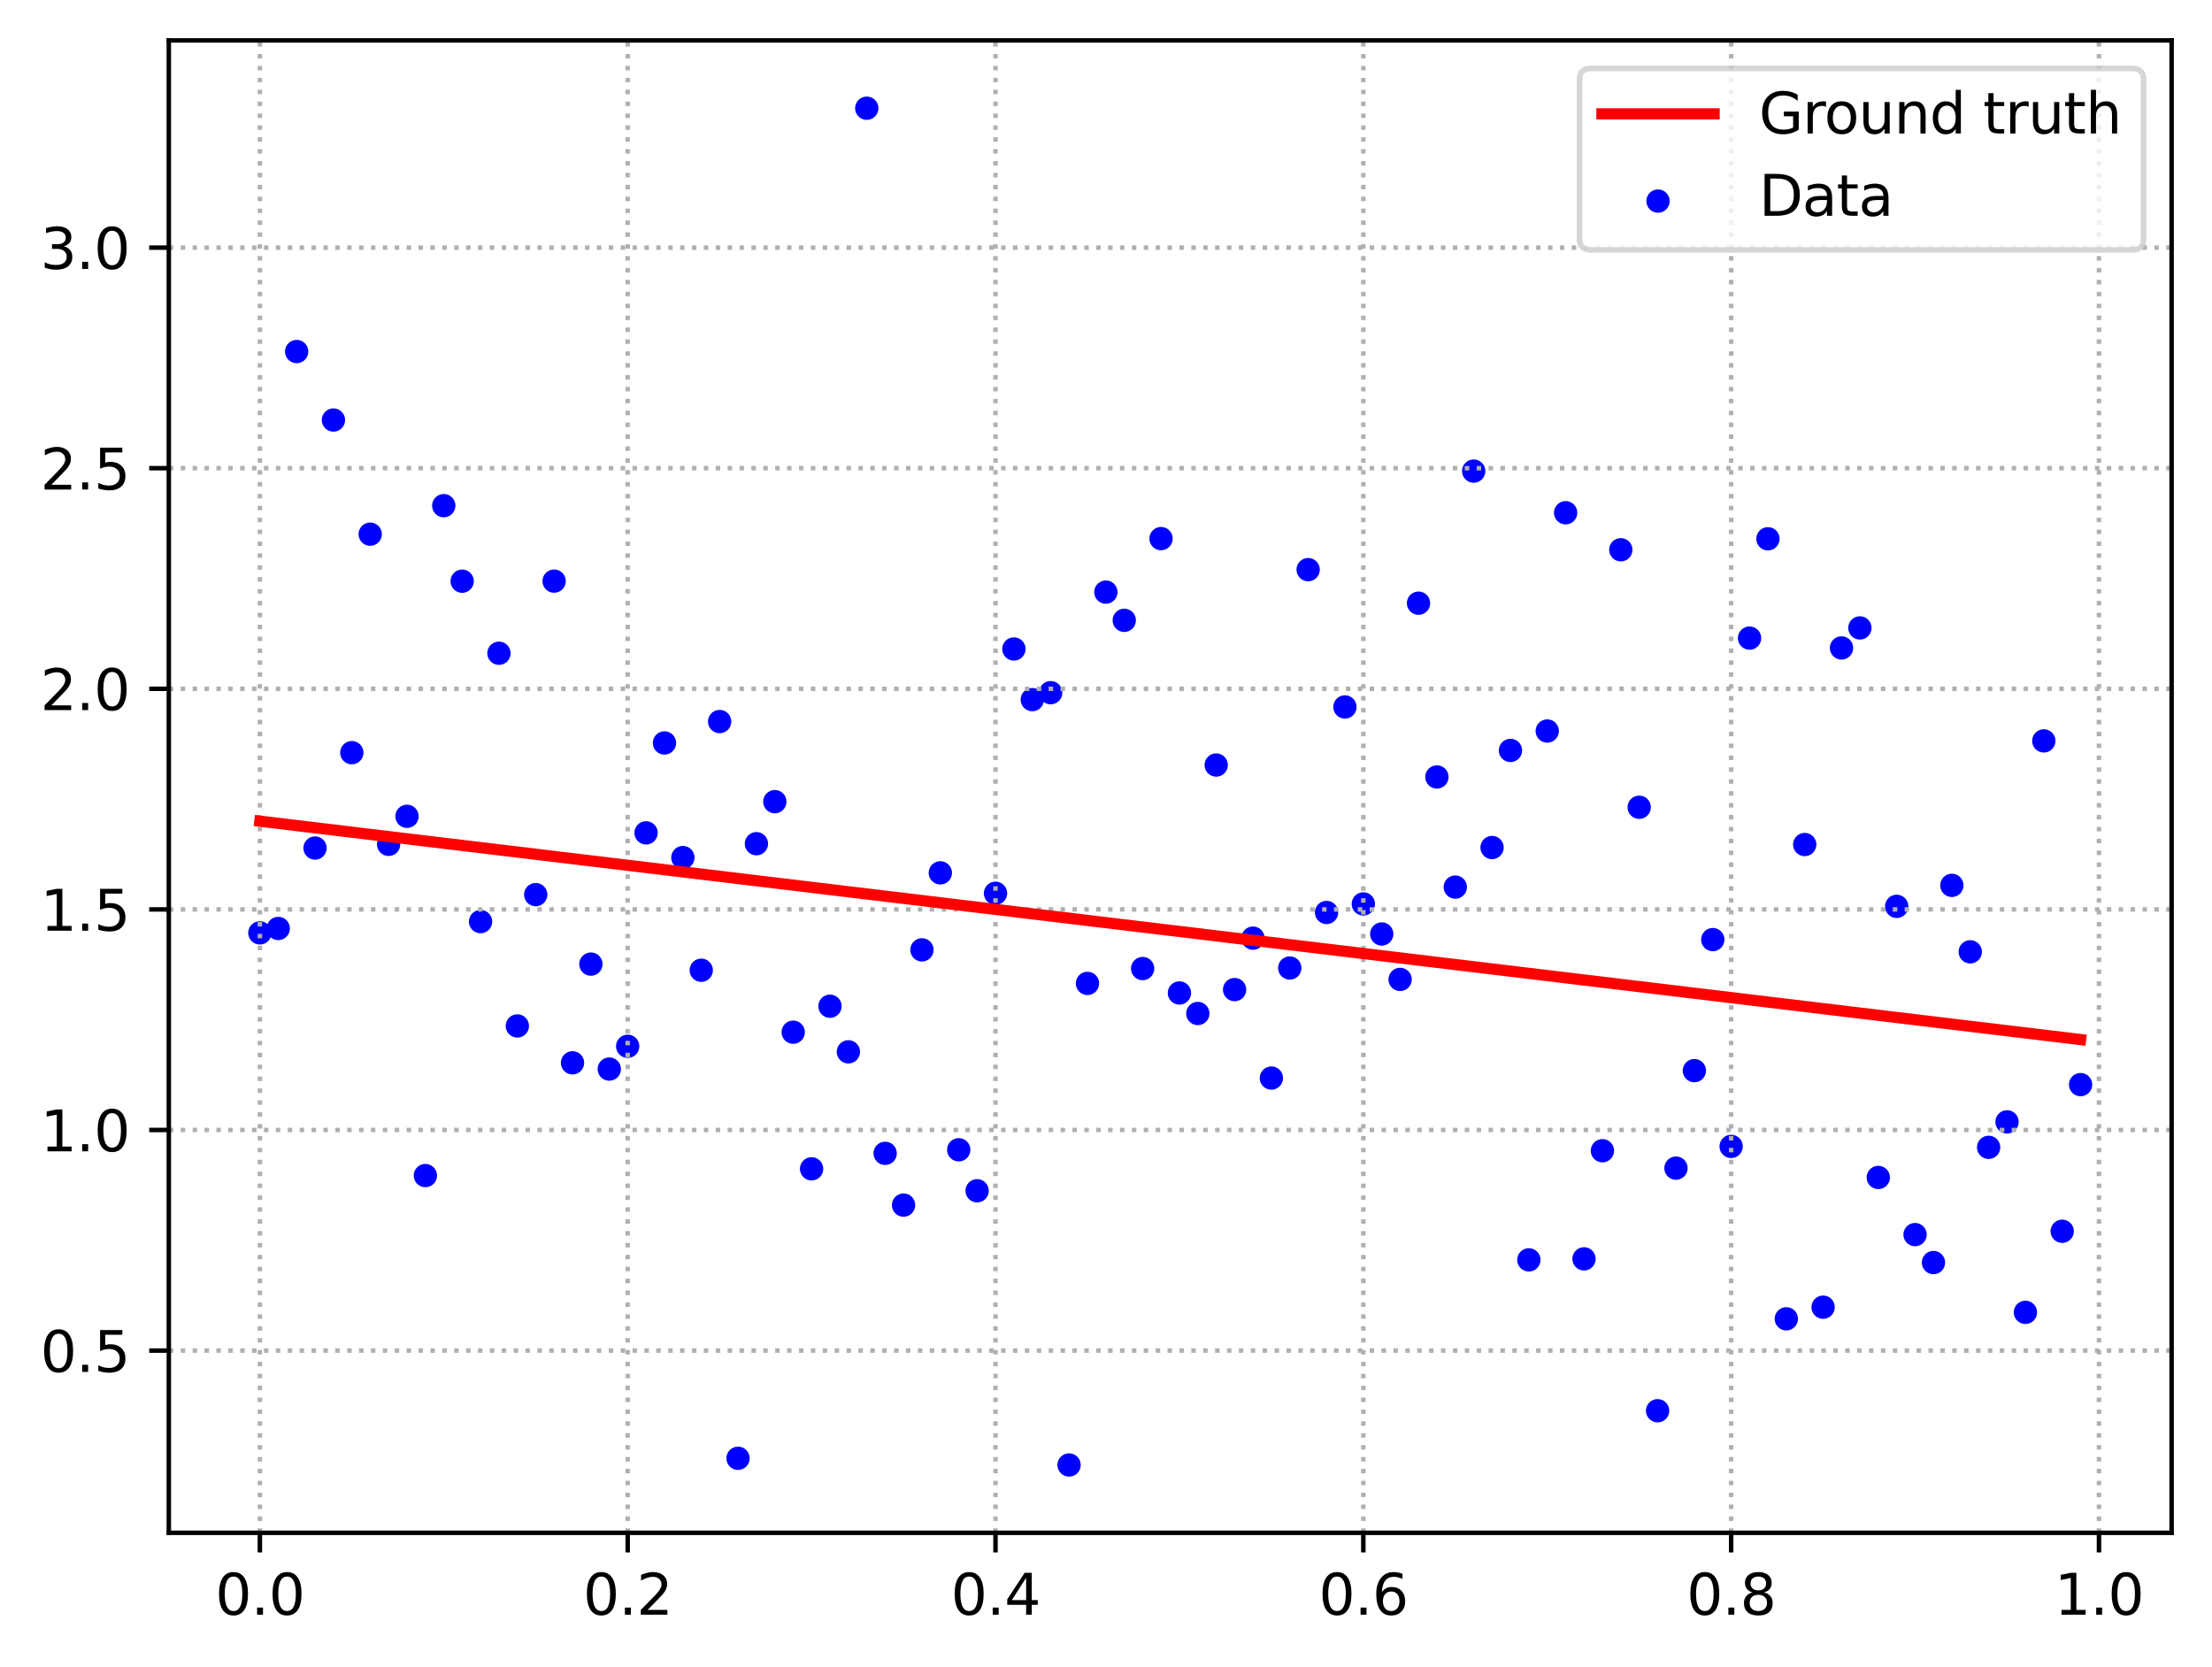 <?xml version="1.0" encoding="utf-8" standalone="no"?>
<!DOCTYPE svg PUBLIC "-//W3C//DTD SVG 1.1//EN"
  "http://www.w3.org/Graphics/SVG/1.1/DTD/svg11.dtd">
<svg xmlns:xlink="http://www.w3.org/1999/xlink" width="394.423pt" height="297.19pt" viewBox="0 0 394.423 297.19" xmlns="http://www.w3.org/2000/svg" version="1.1">
 <defs>
  <style type="text/css">*{stroke-linejoin: round; stroke-linecap: butt}</style>
 </defs>
 <g id="figure_1">
  <g id="patch_1">
   <path d="M 0 297.19 
L 394.423 297.19 
L 394.423 0 
L 0 0 
z
" style="fill: #ffffff"/>
  </g>
  <g id="axes_1">
   <g id="patch_2">
    <path d="M 30.103 273.312 
L 387.223 273.312 
L 387.223 7.2 
L 30.103 7.2 
z
" style="fill: #ffffff"/>
   </g>
   <g id="PathCollection_1">
    <defs>
     <path id="mc207023419" d="M 0 1.581 
C 0.419 1.581 0.822 1.415 1.118 1.118 
C 1.415 0.822 1.581 0.419 1.581 0 
C 1.581 -0.419 1.415 -0.822 1.118 -1.118 
C 0.822 -1.415 0.419 -1.581 0 -1.581 
C -0.419 -1.581 -0.822 -1.415 -1.118 -1.118 
C -1.415 -0.822 -1.581 -0.419 -1.581 0 
C -1.581 0.419 -1.415 0.822 -1.118 1.118 
C -0.822 1.415 -0.419 1.581 0 1.581 
z
" style="stroke: #0000ff"/>
    </defs>
    <g clip-path="url(#paf64c6b8ea)">
     <use xlink:href="#mc207023419" x="46.336" y="166.338" style="fill: #0000ff; stroke: #0000ff"/>
     <use xlink:href="#mc207023419" x="49.615" y="165.55" style="fill: #0000ff; stroke: #0000ff"/>
     <use xlink:href="#mc207023419" x="52.895" y="62.68" style="fill: #0000ff; stroke: #0000ff"/>
     <use xlink:href="#mc207023419" x="56.174" y="151.21" style="fill: #0000ff; stroke: #0000ff"/>
     <use xlink:href="#mc207023419" x="59.453" y="74.894" style="fill: #0000ff; stroke: #0000ff"/>
     <use xlink:href="#mc207023419" x="62.733" y="134.206" style="fill: #0000ff; stroke: #0000ff"/>
     <use xlink:href="#mc207023419" x="66.012" y="95.247" style="fill: #0000ff; stroke: #0000ff"/>
     <use xlink:href="#mc207023419" x="69.291" y="150.552" style="fill: #0000ff; stroke: #0000ff"/>
     <use xlink:href="#mc207023419" x="72.571" y="145.552" style="fill: #0000ff; stroke: #0000ff"/>
     <use xlink:href="#mc207023419" x="75.85" y="209.61" style="fill: #0000ff; stroke: #0000ff"/>
     <use xlink:href="#mc207023419" x="79.129" y="90.163" style="fill: #0000ff; stroke: #0000ff"/>
     <use xlink:href="#mc207023419" x="82.409" y="103.629" style="fill: #0000ff; stroke: #0000ff"/>
     <use xlink:href="#mc207023419" x="85.688" y="164.328" style="fill: #0000ff; stroke: #0000ff"/>
     <use xlink:href="#mc207023419" x="88.967" y="116.478" style="fill: #0000ff; stroke: #0000ff"/>
     <use xlink:href="#mc207023419" x="92.247" y="182.931" style="fill: #0000ff; stroke: #0000ff"/>
     <use xlink:href="#mc207023419" x="95.526" y="159.515" style="fill: #0000ff; stroke: #0000ff"/>
     <use xlink:href="#mc207023419" x="98.805" y="103.615" style="fill: #0000ff; stroke: #0000ff"/>
     <use xlink:href="#mc207023419" x="102.085" y="189.507" style="fill: #0000ff; stroke: #0000ff"/>
     <use xlink:href="#mc207023419" x="105.364" y="171.907" style="fill: #0000ff; stroke: #0000ff"/>
     <use xlink:href="#mc207023419" x="108.643" y="190.623" style="fill: #0000ff; stroke: #0000ff"/>
     <use xlink:href="#mc207023419" x="111.923" y="186.559" style="fill: #0000ff; stroke: #0000ff"/>
     <use xlink:href="#mc207023419" x="115.202" y="148.502" style="fill: #0000ff; stroke: #0000ff"/>
     <use xlink:href="#mc207023419" x="118.481" y="132.471" style="fill: #0000ff; stroke: #0000ff"/>
     <use xlink:href="#mc207023419" x="121.761" y="152.91" style="fill: #0000ff; stroke: #0000ff"/>
     <use xlink:href="#mc207023419" x="125.04" y="172.999" style="fill: #0000ff; stroke: #0000ff"/>
     <use xlink:href="#mc207023419" x="128.319" y="128.657" style="fill: #0000ff; stroke: #0000ff"/>
     <use xlink:href="#mc207023419" x="131.599" y="260.022" style="fill: #0000ff; stroke: #0000ff"/>
     <use xlink:href="#mc207023419" x="134.878" y="150.437" style="fill: #0000ff; stroke: #0000ff"/>
     <use xlink:href="#mc207023419" x="138.157" y="142.94" style="fill: #0000ff; stroke: #0000ff"/>
     <use xlink:href="#mc207023419" x="141.437" y="184.044" style="fill: #0000ff; stroke: #0000ff"/>
     <use xlink:href="#mc207023419" x="144.716" y="208.41" style="fill: #0000ff; stroke: #0000ff"/>
     <use xlink:href="#mc207023419" x="147.995" y="179.416" style="fill: #0000ff; stroke: #0000ff"/>
     <use xlink:href="#mc207023419" x="151.275" y="187.548" style="fill: #0000ff; stroke: #0000ff"/>
     <use xlink:href="#mc207023419" x="154.554" y="19.296" style="fill: #0000ff; stroke: #0000ff"/>
     <use xlink:href="#mc207023419" x="157.833" y="205.647" style="fill: #0000ff; stroke: #0000ff"/>
     <use xlink:href="#mc207023419" x="161.113" y="214.877" style="fill: #0000ff; stroke: #0000ff"/>
     <use xlink:href="#mc207023419" x="164.392" y="169.364" style="fill: #0000ff; stroke: #0000ff"/>
     <use xlink:href="#mc207023419" x="167.671" y="155.633" style="fill: #0000ff; stroke: #0000ff"/>
     <use xlink:href="#mc207023419" x="170.951" y="205.013" style="fill: #0000ff; stroke: #0000ff"/>
     <use xlink:href="#mc207023419" x="174.23" y="212.323" style="fill: #0000ff; stroke: #0000ff"/>
     <use xlink:href="#mc207023419" x="177.509" y="159.279" style="fill: #0000ff; stroke: #0000ff"/>
     <use xlink:href="#mc207023419" x="180.789" y="115.716" style="fill: #0000ff; stroke: #0000ff"/>
     <use xlink:href="#mc207023419" x="184.068" y="124.748" style="fill: #0000ff; stroke: #0000ff"/>
     <use xlink:href="#mc207023419" x="187.347" y="123.509" style="fill: #0000ff; stroke: #0000ff"/>
     <use xlink:href="#mc207023419" x="190.627" y="261.216" style="fill: #0000ff; stroke: #0000ff"/>
     <use xlink:href="#mc207023419" x="193.906" y="175.349" style="fill: #0000ff; stroke: #0000ff"/>
     <use xlink:href="#mc207023419" x="197.185" y="105.576" style="fill: #0000ff; stroke: #0000ff"/>
     <use xlink:href="#mc207023419" x="200.465" y="110.606" style="fill: #0000ff; stroke: #0000ff"/>
     <use xlink:href="#mc207023419" x="203.744" y="172.701" style="fill: #0000ff; stroke: #0000ff"/>
     <use xlink:href="#mc207023419" x="207.023" y="96.037" style="fill: #0000ff; stroke: #0000ff"/>
     <use xlink:href="#mc207023419" x="210.303" y="177.053" style="fill: #0000ff; stroke: #0000ff"/>
     <use xlink:href="#mc207023419" x="213.582" y="180.712" style="fill: #0000ff; stroke: #0000ff"/>
     <use xlink:href="#mc207023419" x="216.861" y="136.41" style="fill: #0000ff; stroke: #0000ff"/>
     <use xlink:href="#mc207023419" x="220.141" y="176.449" style="fill: #0000ff; stroke: #0000ff"/>
     <use xlink:href="#mc207023419" x="223.42" y="167.278" style="fill: #0000ff; stroke: #0000ff"/>
     <use xlink:href="#mc207023419" x="226.699" y="192.225" style="fill: #0000ff; stroke: #0000ff"/>
     <use xlink:href="#mc207023419" x="229.979" y="172.601" style="fill: #0000ff; stroke: #0000ff"/>
     <use xlink:href="#mc207023419" x="233.258" y="101.57" style="fill: #0000ff; stroke: #0000ff"/>
     <use xlink:href="#mc207023419" x="236.538" y="162.697" style="fill: #0000ff; stroke: #0000ff"/>
     <use xlink:href="#mc207023419" x="239.817" y="126.054" style="fill: #0000ff; stroke: #0000ff"/>
     <use xlink:href="#mc207023419" x="243.096" y="161.174" style="fill: #0000ff; stroke: #0000ff"/>
     <use xlink:href="#mc207023419" x="246.376" y="166.536" style="fill: #0000ff; stroke: #0000ff"/>
     <use xlink:href="#mc207023419" x="249.655" y="174.636" style="fill: #0000ff; stroke: #0000ff"/>
     <use xlink:href="#mc207023419" x="252.934" y="107.553" style="fill: #0000ff; stroke: #0000ff"/>
     <use xlink:href="#mc207023419" x="256.214" y="138.541" style="fill: #0000ff; stroke: #0000ff"/>
     <use xlink:href="#mc207023419" x="259.493" y="158.173" style="fill: #0000ff; stroke: #0000ff"/>
     <use xlink:href="#mc207023419" x="262.772" y="84.001" style="fill: #0000ff; stroke: #0000ff"/>
     <use xlink:href="#mc207023419" x="266.052" y="151.119" style="fill: #0000ff; stroke: #0000ff"/>
     <use xlink:href="#mc207023419" x="269.331" y="133.805" style="fill: #0000ff; stroke: #0000ff"/>
     <use xlink:href="#mc207023419" x="272.61" y="224.642" style="fill: #0000ff; stroke: #0000ff"/>
     <use xlink:href="#mc207023419" x="275.89" y="130.345" style="fill: #0000ff; stroke: #0000ff"/>
     <use xlink:href="#mc207023419" x="279.169" y="91.424" style="fill: #0000ff; stroke: #0000ff"/>
     <use xlink:href="#mc207023419" x="282.448" y="224.463" style="fill: #0000ff; stroke: #0000ff"/>
     <use xlink:href="#mc207023419" x="285.728" y="205.181" style="fill: #0000ff; stroke: #0000ff"/>
     <use xlink:href="#mc207023419" x="289.007" y="98.028" style="fill: #0000ff; stroke: #0000ff"/>
     <use xlink:href="#mc207023419" x="292.286" y="143.94" style="fill: #0000ff; stroke: #0000ff"/>
     <use xlink:href="#mc207023419" x="295.566" y="251.542" style="fill: #0000ff; stroke: #0000ff"/>
     <use xlink:href="#mc207023419" x="298.845" y="208.287" style="fill: #0000ff; stroke: #0000ff"/>
     <use xlink:href="#mc207023419" x="302.124" y="190.902" style="fill: #0000ff; stroke: #0000ff"/>
     <use xlink:href="#mc207023419" x="305.404" y="167.538" style="fill: #0000ff; stroke: #0000ff"/>
     <use xlink:href="#mc207023419" x="308.683" y="204.412" style="fill: #0000ff; stroke: #0000ff"/>
     <use xlink:href="#mc207023419" x="311.962" y="113.779" style="fill: #0000ff; stroke: #0000ff"/>
     <use xlink:href="#mc207023419" x="315.242" y="96.071" style="fill: #0000ff; stroke: #0000ff"/>
     <use xlink:href="#mc207023419" x="318.521" y="235.153" style="fill: #0000ff; stroke: #0000ff"/>
     <use xlink:href="#mc207023419" x="321.8" y="150.586" style="fill: #0000ff; stroke: #0000ff"/>
     <use xlink:href="#mc207023419" x="325.08" y="233.081" style="fill: #0000ff; stroke: #0000ff"/>
     <use xlink:href="#mc207023419" x="328.359" y="115.533" style="fill: #0000ff; stroke: #0000ff"/>
     <use xlink:href="#mc207023419" x="331.638" y="111.959" style="fill: #0000ff; stroke: #0000ff"/>
     <use xlink:href="#mc207023419" x="334.918" y="209.949" style="fill: #0000ff; stroke: #0000ff"/>
     <use xlink:href="#mc207023419" x="338.197" y="161.608" style="fill: #0000ff; stroke: #0000ff"/>
     <use xlink:href="#mc207023419" x="341.476" y="220.135" style="fill: #0000ff; stroke: #0000ff"/>
     <use xlink:href="#mc207023419" x="344.756" y="225.121" style="fill: #0000ff; stroke: #0000ff"/>
     <use xlink:href="#mc207023419" x="348.035" y="157.865" style="fill: #0000ff; stroke: #0000ff"/>
     <use xlink:href="#mc207023419" x="351.314" y="169.716" style="fill: #0000ff; stroke: #0000ff"/>
     <use xlink:href="#mc207023419" x="354.594" y="204.579" style="fill: #0000ff; stroke: #0000ff"/>
     <use xlink:href="#mc207023419" x="357.873" y="200.037" style="fill: #0000ff; stroke: #0000ff"/>
     <use xlink:href="#mc207023419" x="361.152" y="234" style="fill: #0000ff; stroke: #0000ff"/>
     <use xlink:href="#mc207023419" x="364.432" y="132.106" style="fill: #0000ff; stroke: #0000ff"/>
     <use xlink:href="#mc207023419" x="367.711" y="219.542" style="fill: #0000ff; stroke: #0000ff"/>
     <use xlink:href="#mc207023419" x="370.99" y="193.393" style="fill: #0000ff; stroke: #0000ff"/>
    </g>
   </g>
   <g id="matplotlib.axis_1">
    <g id="xtick_1">
     <g id="line2d_1">
      <path d="M 46.336 273.312 
L 46.336 7.2 
" clip-path="url(#paf64c6b8ea)" style="fill: none; stroke-dasharray: 0.8,1.32; stroke-dashoffset: 0; stroke: #b0b0b0; stroke-width: 0.8"/>
     </g>
     <g id="line2d_2">
      <defs>
       <path id="m234cdfef40" d="M 0 0 
L 0 3.5 
" style="stroke: #000000; stroke-width: 0.8"/>
      </defs>
      <g>
       <use xlink:href="#m234cdfef40" x="46.336" y="273.312" style="stroke: #000000; stroke-width: 0.8"/>
      </g>
     </g>
     <g id="text_1">
      <!-- 0.0 -->
      <g transform="translate(38.384 287.91) scale(0.1 -0.1)">
       <defs>
        <path id="DejaVuSans-30" d="M 2034 4250 
Q 1547 4250 1301 3770 
Q 1056 3291 1056 2328 
Q 1056 1369 1301 889 
Q 1547 409 2034 409 
Q 2525 409 2770 889 
Q 3016 1369 3016 2328 
Q 3016 3291 2770 3770 
Q 2525 4250 2034 4250 
z
M 2034 4750 
Q 2819 4750 3233 4129 
Q 3647 3509 3647 2328 
Q 3647 1150 3233 529 
Q 2819 -91 2034 -91 
Q 1250 -91 836 529 
Q 422 1150 422 2328 
Q 422 3509 836 4129 
Q 1250 4750 2034 4750 
z
" transform="scale(0.016)"/>
        <path id="DejaVuSans-2e" d="M 684 794 
L 1344 794 
L 1344 0 
L 684 0 
L 684 794 
z
" transform="scale(0.016)"/>
       </defs>
       <use xlink:href="#DejaVuSans-30"/>
       <use xlink:href="#DejaVuSans-2e" x="63.623"/>
       <use xlink:href="#DejaVuSans-30" x="95.41"/>
      </g>
     </g>
    </g>
    <g id="xtick_2">
     <g id="line2d_3">
      <path d="M 111.923 273.312 
L 111.923 7.2 
" clip-path="url(#paf64c6b8ea)" style="fill: none; stroke-dasharray: 0.8,1.32; stroke-dashoffset: 0; stroke: #b0b0b0; stroke-width: 0.8"/>
     </g>
     <g id="line2d_4">
      <g>
       <use xlink:href="#m234cdfef40" x="111.923" y="273.312" style="stroke: #000000; stroke-width: 0.8"/>
      </g>
     </g>
     <g id="text_2">
      <!-- 0.2 -->
      <g transform="translate(103.971 287.91) scale(0.1 -0.1)">
       <defs>
        <path id="DejaVuSans-32" d="M 1228 531 
L 3431 531 
L 3431 0 
L 469 0 
L 469 531 
Q 828 903 1448 1529 
Q 2069 2156 2228 2338 
Q 2531 2678 2651 2914 
Q 2772 3150 2772 3378 
Q 2772 3750 2511 3984 
Q 2250 4219 1831 4219 
Q 1534 4219 1204 4116 
Q 875 4013 500 3803 
L 500 4441 
Q 881 4594 1212 4672 
Q 1544 4750 1819 4750 
Q 2544 4750 2975 4387 
Q 3406 4025 3406 3419 
Q 3406 3131 3298 2873 
Q 3191 2616 2906 2266 
Q 2828 2175 2409 1742 
Q 1991 1309 1228 531 
z
" transform="scale(0.016)"/>
       </defs>
       <use xlink:href="#DejaVuSans-30"/>
       <use xlink:href="#DejaVuSans-2e" x="63.623"/>
       <use xlink:href="#DejaVuSans-32" x="95.41"/>
      </g>
     </g>
    </g>
    <g id="xtick_3">
     <g id="line2d_5">
      <path d="M 177.509 273.312 
L 177.509 7.2 
" clip-path="url(#paf64c6b8ea)" style="fill: none; stroke-dasharray: 0.8,1.32; stroke-dashoffset: 0; stroke: #b0b0b0; stroke-width: 0.8"/>
     </g>
     <g id="line2d_6">
      <g>
       <use xlink:href="#m234cdfef40" x="177.509" y="273.312" style="stroke: #000000; stroke-width: 0.8"/>
      </g>
     </g>
     <g id="text_3">
      <!-- 0.4 -->
      <g transform="translate(169.558 287.91) scale(0.1 -0.1)">
       <defs>
        <path id="DejaVuSans-34" d="M 2419 4116 
L 825 1625 
L 2419 1625 
L 2419 4116 
z
M 2253 4666 
L 3047 4666 
L 3047 1625 
L 3713 1625 
L 3713 1100 
L 3047 1100 
L 3047 0 
L 2419 0 
L 2419 1100 
L 313 1100 
L 313 1709 
L 2253 4666 
z
" transform="scale(0.016)"/>
       </defs>
       <use xlink:href="#DejaVuSans-30"/>
       <use xlink:href="#DejaVuSans-2e" x="63.623"/>
       <use xlink:href="#DejaVuSans-34" x="95.41"/>
      </g>
     </g>
    </g>
    <g id="xtick_4">
     <g id="line2d_7">
      <path d="M 243.096 273.312 
L 243.096 7.2 
" clip-path="url(#paf64c6b8ea)" style="fill: none; stroke-dasharray: 0.8,1.32; stroke-dashoffset: 0; stroke: #b0b0b0; stroke-width: 0.8"/>
     </g>
     <g id="line2d_8">
      <g>
       <use xlink:href="#m234cdfef40" x="243.096" y="273.312" style="stroke: #000000; stroke-width: 0.8"/>
      </g>
     </g>
     <g id="text_4">
      <!-- 0.6 -->
      <g transform="translate(235.145 287.91) scale(0.1 -0.1)">
       <defs>
        <path id="DejaVuSans-36" d="M 2113 2584 
Q 1688 2584 1439 2293 
Q 1191 2003 1191 1497 
Q 1191 994 1439 701 
Q 1688 409 2113 409 
Q 2538 409 2786 701 
Q 3034 994 3034 1497 
Q 3034 2003 2786 2293 
Q 2538 2584 2113 2584 
z
M 3366 4563 
L 3366 3988 
Q 3128 4100 2886 4159 
Q 2644 4219 2406 4219 
Q 1781 4219 1451 3797 
Q 1122 3375 1075 2522 
Q 1259 2794 1537 2939 
Q 1816 3084 2150 3084 
Q 2853 3084 3261 2657 
Q 3669 2231 3669 1497 
Q 3669 778 3244 343 
Q 2819 -91 2113 -91 
Q 1303 -91 875 529 
Q 447 1150 447 2328 
Q 447 3434 972 4092 
Q 1497 4750 2381 4750 
Q 2619 4750 2861 4703 
Q 3103 4656 3366 4563 
z
" transform="scale(0.016)"/>
       </defs>
       <use xlink:href="#DejaVuSans-30"/>
       <use xlink:href="#DejaVuSans-2e" x="63.623"/>
       <use xlink:href="#DejaVuSans-36" x="95.41"/>
      </g>
     </g>
    </g>
    <g id="xtick_5">
     <g id="line2d_9">
      <path d="M 308.683 273.312 
L 308.683 7.2 
" clip-path="url(#paf64c6b8ea)" style="fill: none; stroke-dasharray: 0.8,1.32; stroke-dashoffset: 0; stroke: #b0b0b0; stroke-width: 0.8"/>
     </g>
     <g id="line2d_10">
      <g>
       <use xlink:href="#m234cdfef40" x="308.683" y="273.312" style="stroke: #000000; stroke-width: 0.8"/>
      </g>
     </g>
     <g id="text_5">
      <!-- 0.8 -->
      <g transform="translate(300.731 287.91) scale(0.1 -0.1)">
       <defs>
        <path id="DejaVuSans-38" d="M 2034 2216 
Q 1584 2216 1326 1975 
Q 1069 1734 1069 1313 
Q 1069 891 1326 650 
Q 1584 409 2034 409 
Q 2484 409 2743 651 
Q 3003 894 3003 1313 
Q 3003 1734 2745 1975 
Q 2488 2216 2034 2216 
z
M 1403 2484 
Q 997 2584 770 2862 
Q 544 3141 544 3541 
Q 544 4100 942 4425 
Q 1341 4750 2034 4750 
Q 2731 4750 3128 4425 
Q 3525 4100 3525 3541 
Q 3525 3141 3298 2862 
Q 3072 2584 2669 2484 
Q 3125 2378 3379 2068 
Q 3634 1759 3634 1313 
Q 3634 634 3220 271 
Q 2806 -91 2034 -91 
Q 1263 -91 848 271 
Q 434 634 434 1313 
Q 434 1759 690 2068 
Q 947 2378 1403 2484 
z
M 1172 3481 
Q 1172 3119 1398 2916 
Q 1625 2713 2034 2713 
Q 2441 2713 2670 2916 
Q 2900 3119 2900 3481 
Q 2900 3844 2670 4047 
Q 2441 4250 2034 4250 
Q 1625 4250 1398 4047 
Q 1172 3844 1172 3481 
z
" transform="scale(0.016)"/>
       </defs>
       <use xlink:href="#DejaVuSans-30"/>
       <use xlink:href="#DejaVuSans-2e" x="63.623"/>
       <use xlink:href="#DejaVuSans-38" x="95.41"/>
      </g>
     </g>
    </g>
    <g id="xtick_6">
     <g id="line2d_11">
      <path d="M 374.27 273.312 
L 374.27 7.2 
" clip-path="url(#paf64c6b8ea)" style="fill: none; stroke-dasharray: 0.8,1.32; stroke-dashoffset: 0; stroke: #b0b0b0; stroke-width: 0.8"/>
     </g>
     <g id="line2d_12">
      <g>
       <use xlink:href="#m234cdfef40" x="374.27" y="273.312" style="stroke: #000000; stroke-width: 0.8"/>
      </g>
     </g>
     <g id="text_6">
      <!-- 1.0 -->
      <g transform="translate(366.318 287.91) scale(0.1 -0.1)">
       <defs>
        <path id="DejaVuSans-31" d="M 794 531 
L 1825 531 
L 1825 4091 
L 703 3866 
L 703 4441 
L 1819 4666 
L 2450 4666 
L 2450 531 
L 3481 531 
L 3481 0 
L 794 0 
L 794 531 
z
" transform="scale(0.016)"/>
       </defs>
       <use xlink:href="#DejaVuSans-31"/>
       <use xlink:href="#DejaVuSans-2e" x="63.623"/>
       <use xlink:href="#DejaVuSans-30" x="95.41"/>
      </g>
     </g>
    </g>
   </g>
   <g id="matplotlib.axis_2">
    <g id="ytick_1">
     <g id="line2d_13">
      <path d="M 30.103 240.82 
L 387.223 240.82 
" clip-path="url(#paf64c6b8ea)" style="fill: none; stroke-dasharray: 0.8,1.32; stroke-dashoffset: 0; stroke: #b0b0b0; stroke-width: 0.8"/>
     </g>
     <g id="line2d_14">
      <defs>
       <path id="m654a351ab6" d="M 0 0 
L -3.5 0 
" style="stroke: #000000; stroke-width: 0.8"/>
      </defs>
      <g>
       <use xlink:href="#m654a351ab6" x="30.103" y="240.82" style="stroke: #000000; stroke-width: 0.8"/>
      </g>
     </g>
     <g id="text_7">
      <!-- 0.5 -->
      <g transform="translate(7.2 244.619) scale(0.1 -0.1)">
       <defs>
        <path id="DejaVuSans-35" d="M 691 4666 
L 3169 4666 
L 3169 4134 
L 1269 4134 
L 1269 2991 
Q 1406 3038 1543 3061 
Q 1681 3084 1819 3084 
Q 2600 3084 3056 2656 
Q 3513 2228 3513 1497 
Q 3513 744 3044 326 
Q 2575 -91 1722 -91 
Q 1428 -91 1123 -41 
Q 819 9 494 109 
L 494 744 
Q 775 591 1075 516 
Q 1375 441 1709 441 
Q 2250 441 2565 725 
Q 2881 1009 2881 1497 
Q 2881 1984 2565 2268 
Q 2250 2553 1709 2553 
Q 1456 2553 1204 2497 
Q 953 2441 691 2322 
L 691 4666 
z
" transform="scale(0.016)"/>
       </defs>
       <use xlink:href="#DejaVuSans-30"/>
       <use xlink:href="#DejaVuSans-2e" x="63.623"/>
       <use xlink:href="#DejaVuSans-35" x="95.41"/>
      </g>
     </g>
    </g>
    <g id="ytick_2">
     <g id="line2d_15">
      <path d="M 30.103 201.486 
L 387.223 201.486 
" clip-path="url(#paf64c6b8ea)" style="fill: none; stroke-dasharray: 0.8,1.32; stroke-dashoffset: 0; stroke: #b0b0b0; stroke-width: 0.8"/>
     </g>
     <g id="line2d_16">
      <g>
       <use xlink:href="#m654a351ab6" x="30.103" y="201.486" style="stroke: #000000; stroke-width: 0.8"/>
      </g>
     </g>
     <g id="text_8">
      <!-- 1.0 -->
      <g transform="translate(7.2 205.285) scale(0.1 -0.1)">
       <use xlink:href="#DejaVuSans-31"/>
       <use xlink:href="#DejaVuSans-2e" x="63.623"/>
       <use xlink:href="#DejaVuSans-30" x="95.41"/>
      </g>
     </g>
    </g>
    <g id="ytick_3">
     <g id="line2d_17">
      <path d="M 30.103 162.152 
L 387.223 162.152 
" clip-path="url(#paf64c6b8ea)" style="fill: none; stroke-dasharray: 0.8,1.32; stroke-dashoffset: 0; stroke: #b0b0b0; stroke-width: 0.8"/>
     </g>
     <g id="line2d_18">
      <g>
       <use xlink:href="#m654a351ab6" x="30.103" y="162.152" style="stroke: #000000; stroke-width: 0.8"/>
      </g>
     </g>
     <g id="text_9">
      <!-- 1.5 -->
      <g transform="translate(7.2 165.951) scale(0.1 -0.1)">
       <use xlink:href="#DejaVuSans-31"/>
       <use xlink:href="#DejaVuSans-2e" x="63.623"/>
       <use xlink:href="#DejaVuSans-35" x="95.41"/>
      </g>
     </g>
    </g>
    <g id="ytick_4">
     <g id="line2d_19">
      <path d="M 30.103 122.818 
L 387.223 122.818 
" clip-path="url(#paf64c6b8ea)" style="fill: none; stroke-dasharray: 0.8,1.32; stroke-dashoffset: 0; stroke: #b0b0b0; stroke-width: 0.8"/>
     </g>
     <g id="line2d_20">
      <g>
       <use xlink:href="#m654a351ab6" x="30.103" y="122.818" style="stroke: #000000; stroke-width: 0.8"/>
      </g>
     </g>
     <g id="text_10">
      <!-- 2.0 -->
      <g transform="translate(7.2 126.618) scale(0.1 -0.1)">
       <use xlink:href="#DejaVuSans-32"/>
       <use xlink:href="#DejaVuSans-2e" x="63.623"/>
       <use xlink:href="#DejaVuSans-30" x="95.41"/>
      </g>
     </g>
    </g>
    <g id="ytick_5">
     <g id="line2d_21">
      <path d="M 30.103 83.485 
L 387.223 83.485 
" clip-path="url(#paf64c6b8ea)" style="fill: none; stroke-dasharray: 0.8,1.32; stroke-dashoffset: 0; stroke: #b0b0b0; stroke-width: 0.8"/>
     </g>
     <g id="line2d_22">
      <g>
       <use xlink:href="#m654a351ab6" x="30.103" y="83.485" style="stroke: #000000; stroke-width: 0.8"/>
      </g>
     </g>
     <g id="text_11">
      <!-- 2.5 -->
      <g transform="translate(7.2 87.284) scale(0.1 -0.1)">
       <use xlink:href="#DejaVuSans-32"/>
       <use xlink:href="#DejaVuSans-2e" x="63.623"/>
       <use xlink:href="#DejaVuSans-35" x="95.41"/>
      </g>
     </g>
    </g>
    <g id="ytick_6">
     <g id="line2d_23">
      <path d="M 30.103 44.151 
L 387.223 44.151 
" clip-path="url(#paf64c6b8ea)" style="fill: none; stroke-dasharray: 0.8,1.32; stroke-dashoffset: 0; stroke: #b0b0b0; stroke-width: 0.8"/>
     </g>
     <g id="line2d_24">
      <g>
       <use xlink:href="#m654a351ab6" x="30.103" y="44.151" style="stroke: #000000; stroke-width: 0.8"/>
      </g>
     </g>
     <g id="text_12">
      <!-- 3.0 -->
      <g transform="translate(7.2 47.95) scale(0.1 -0.1)">
       <defs>
        <path id="DejaVuSans-33" d="M 2597 2516 
Q 3050 2419 3304 2112 
Q 3559 1806 3559 1356 
Q 3559 666 3084 287 
Q 2609 -91 1734 -91 
Q 1441 -91 1130 -33 
Q 819 25 488 141 
L 488 750 
Q 750 597 1062 519 
Q 1375 441 1716 441 
Q 2309 441 2620 675 
Q 2931 909 2931 1356 
Q 2931 1769 2642 2001 
Q 2353 2234 1838 2234 
L 1294 2234 
L 1294 2753 
L 1863 2753 
Q 2328 2753 2575 2939 
Q 2822 3125 2822 3475 
Q 2822 3834 2567 4026 
Q 2313 4219 1838 4219 
Q 1578 4219 1281 4162 
Q 984 4106 628 3988 
L 628 4550 
Q 988 4650 1302 4700 
Q 1616 4750 1894 4750 
Q 2613 4750 3031 4423 
Q 3450 4097 3450 3541 
Q 3450 3153 3228 2886 
Q 3006 2619 2597 2516 
z
" transform="scale(0.016)"/>
       </defs>
       <use xlink:href="#DejaVuSans-33"/>
       <use xlink:href="#DejaVuSans-2e" x="63.623"/>
       <use xlink:href="#DejaVuSans-30" x="95.41"/>
      </g>
     </g>
    </g>
   </g>
   <g id="line2d_25">
    <path d="M 46.336 146.419 
L 49.615 146.812 
L 52.895 147.205 
L 56.174 147.599 
L 59.453 147.992 
L 62.733 148.385 
L 66.012 148.779 
L 69.291 149.172 
L 72.571 149.565 
L 75.85 149.959 
L 79.129 150.352 
L 82.409 150.745 
L 85.688 151.139 
L 88.967 151.532 
L 92.247 151.925 
L 95.526 152.319 
L 98.805 152.712 
L 102.085 153.105 
L 105.364 153.499 
L 108.643 153.892 
L 111.923 154.285 
L 115.202 154.679 
L 118.481 155.072 
L 121.761 155.465 
L 125.04 155.859 
L 128.319 156.252 
L 131.599 156.645 
L 134.878 157.039 
L 138.157 157.432 
L 141.437 157.825 
L 144.716 158.219 
L 147.995 158.612 
L 151.275 159.005 
L 154.554 159.399 
L 157.833 159.792 
L 161.113 160.185 
L 164.392 160.579 
L 167.671 160.972 
L 170.951 161.365 
L 174.23 161.759 
L 177.509 162.152 
L 180.789 162.545 
L 184.068 162.939 
L 187.347 163.332 
L 190.627 163.725 
L 193.906 164.119 
L 197.185 164.512 
L 200.465 164.905 
L 203.744 165.299 
L 207.023 165.692 
L 210.303 166.085 
L 213.582 166.479 
L 216.861 166.872 
L 220.141 167.265 
L 223.42 167.659 
L 226.699 168.052 
L 229.979 168.445 
L 233.258 168.839 
L 236.538 169.232 
L 239.817 169.625 
L 243.096 170.019 
L 246.376 170.412 
L 249.655 170.805 
L 252.934 171.199 
L 256.214 171.592 
L 259.493 171.986 
L 262.772 172.379 
L 266.052 172.772 
L 269.331 173.166 
L 272.61 173.559 
L 275.89 173.952 
L 279.169 174.346 
L 282.448 174.739 
L 285.728 175.132 
L 289.007 175.526 
L 292.286 175.919 
L 295.566 176.312 
L 298.845 176.706 
L 302.124 177.099 
L 305.404 177.492 
L 308.683 177.886 
L 311.962 178.279 
L 315.242 178.672 
L 318.521 179.066 
L 321.8 179.459 
L 325.08 179.852 
L 328.359 180.246 
L 331.638 180.639 
L 334.918 181.032 
L 338.197 181.426 
L 341.476 181.819 
L 344.756 182.212 
L 348.035 182.606 
L 351.314 182.999 
L 354.594 183.392 
L 357.873 183.786 
L 361.152 184.179 
L 364.432 184.572 
L 367.711 184.966 
L 370.99 185.359 
" clip-path="url(#paf64c6b8ea)" style="fill: none; stroke: #ff0000; stroke-width: 2; stroke-linecap: square"/>
   </g>
   <g id="patch_3">
    <path d="M 30.103 273.312 
L 30.103 7.2 
" style="fill: none; stroke: #000000; stroke-width: 0.8; stroke-linejoin: miter; stroke-linecap: square"/>
   </g>
   <g id="patch_4">
    <path d="M 387.223 273.312 
L 387.223 7.2 
" style="fill: none; stroke: #000000; stroke-width: 0.8; stroke-linejoin: miter; stroke-linecap: square"/>
   </g>
   <g id="patch_5">
    <path d="M 30.103 273.312 
L 387.223 273.312 
" style="fill: none; stroke: #000000; stroke-width: 0.8; stroke-linejoin: miter; stroke-linecap: square"/>
   </g>
   <g id="patch_6">
    <path d="M 30.103 7.2 
L 387.223 7.2 
" style="fill: none; stroke: #000000; stroke-width: 0.8; stroke-linejoin: miter; stroke-linecap: square"/>
   </g>
   <g id="legend_1">
    <g id="patch_7">
     <path d="M 283.642 44.556 
L 380.223 44.556 
Q 382.223 44.556 382.223 42.556 
L 382.223 14.2 
Q 382.223 12.2 380.223 12.2 
L 283.642 12.2 
Q 281.642 12.2 281.642 14.2 
L 281.642 42.556 
Q 281.642 44.556 283.642 44.556 
z
" style="fill: #ffffff; opacity: 0.8; stroke: #cccccc; stroke-linejoin: miter"/>
    </g>
    <g id="line2d_26">
     <path d="M 285.642 20.298 
L 295.642 20.298 
L 305.642 20.298 
" style="fill: none; stroke: #ff0000; stroke-width: 2; stroke-linecap: square"/>
    </g>
    <g id="text_13">
     <!-- Ground truth -->
     <g transform="translate(313.642 23.798) scale(0.1 -0.1)">
      <defs>
       <path id="DejaVuSans-47" d="M 3809 666 
L 3809 1919 
L 2778 1919 
L 2778 2438 
L 4434 2438 
L 4434 434 
Q 4069 175 3628 42 
Q 3188 -91 2688 -91 
Q 1594 -91 976 548 
Q 359 1188 359 2328 
Q 359 3472 976 4111 
Q 1594 4750 2688 4750 
Q 3144 4750 3555 4637 
Q 3966 4525 4313 4306 
L 4313 3634 
Q 3963 3931 3569 4081 
Q 3175 4231 2741 4231 
Q 1884 4231 1454 3753 
Q 1025 3275 1025 2328 
Q 1025 1384 1454 906 
Q 1884 428 2741 428 
Q 3075 428 3337 486 
Q 3600 544 3809 666 
z
" transform="scale(0.016)"/>
       <path id="DejaVuSans-72" d="M 2631 2963 
Q 2534 3019 2420 3045 
Q 2306 3072 2169 3072 
Q 1681 3072 1420 2755 
Q 1159 2438 1159 1844 
L 1159 0 
L 581 0 
L 581 3500 
L 1159 3500 
L 1159 2956 
Q 1341 3275 1631 3429 
Q 1922 3584 2338 3584 
Q 2397 3584 2469 3576 
Q 2541 3569 2628 3553 
L 2631 2963 
z
" transform="scale(0.016)"/>
       <path id="DejaVuSans-6f" d="M 1959 3097 
Q 1497 3097 1228 2736 
Q 959 2375 959 1747 
Q 959 1119 1226 758 
Q 1494 397 1959 397 
Q 2419 397 2687 759 
Q 2956 1122 2956 1747 
Q 2956 2369 2687 2733 
Q 2419 3097 1959 3097 
z
M 1959 3584 
Q 2709 3584 3137 3096 
Q 3566 2609 3566 1747 
Q 3566 888 3137 398 
Q 2709 -91 1959 -91 
Q 1206 -91 779 398 
Q 353 888 353 1747 
Q 353 2609 779 3096 
Q 1206 3584 1959 3584 
z
" transform="scale(0.016)"/>
       <path id="DejaVuSans-75" d="M 544 1381 
L 544 3500 
L 1119 3500 
L 1119 1403 
Q 1119 906 1312 657 
Q 1506 409 1894 409 
Q 2359 409 2629 706 
Q 2900 1003 2900 1516 
L 2900 3500 
L 3475 3500 
L 3475 0 
L 2900 0 
L 2900 538 
Q 2691 219 2414 64 
Q 2138 -91 1772 -91 
Q 1169 -91 856 284 
Q 544 659 544 1381 
z
M 1991 3584 
L 1991 3584 
z
" transform="scale(0.016)"/>
       <path id="DejaVuSans-6e" d="M 3513 2113 
L 3513 0 
L 2938 0 
L 2938 2094 
Q 2938 2591 2744 2837 
Q 2550 3084 2163 3084 
Q 1697 3084 1428 2787 
Q 1159 2491 1159 1978 
L 1159 0 
L 581 0 
L 581 3500 
L 1159 3500 
L 1159 2956 
Q 1366 3272 1645 3428 
Q 1925 3584 2291 3584 
Q 2894 3584 3203 3211 
Q 3513 2838 3513 2113 
z
" transform="scale(0.016)"/>
       <path id="DejaVuSans-64" d="M 2906 2969 
L 2906 4863 
L 3481 4863 
L 3481 0 
L 2906 0 
L 2906 525 
Q 2725 213 2448 61 
Q 2172 -91 1784 -91 
Q 1150 -91 751 415 
Q 353 922 353 1747 
Q 353 2572 751 3078 
Q 1150 3584 1784 3584 
Q 2172 3584 2448 3432 
Q 2725 3281 2906 2969 
z
M 947 1747 
Q 947 1113 1208 752 
Q 1469 391 1925 391 
Q 2381 391 2643 752 
Q 2906 1113 2906 1747 
Q 2906 2381 2643 2742 
Q 2381 3103 1925 3103 
Q 1469 3103 1208 2742 
Q 947 2381 947 1747 
z
" transform="scale(0.016)"/>
       <path id="DejaVuSans-20" transform="scale(0.016)"/>
       <path id="DejaVuSans-74" d="M 1172 4494 
L 1172 3500 
L 2356 3500 
L 2356 3053 
L 1172 3053 
L 1172 1153 
Q 1172 725 1289 603 
Q 1406 481 1766 481 
L 2356 481 
L 2356 0 
L 1766 0 
Q 1100 0 847 248 
Q 594 497 594 1153 
L 594 3053 
L 172 3053 
L 172 3500 
L 594 3500 
L 594 4494 
L 1172 4494 
z
" transform="scale(0.016)"/>
       <path id="DejaVuSans-68" d="M 3513 2113 
L 3513 0 
L 2938 0 
L 2938 2094 
Q 2938 2591 2744 2837 
Q 2550 3084 2163 3084 
Q 1697 3084 1428 2787 
Q 1159 2491 1159 1978 
L 1159 0 
L 581 0 
L 581 4863 
L 1159 4863 
L 1159 2956 
Q 1366 3272 1645 3428 
Q 1925 3584 2291 3584 
Q 2894 3584 3203 3211 
Q 3513 2838 3513 2113 
z
" transform="scale(0.016)"/>
      </defs>
      <use xlink:href="#DejaVuSans-47"/>
      <use xlink:href="#DejaVuSans-72" x="77.49"/>
      <use xlink:href="#DejaVuSans-6f" x="116.354"/>
      <use xlink:href="#DejaVuSans-75" x="177.535"/>
      <use xlink:href="#DejaVuSans-6e" x="240.914"/>
      <use xlink:href="#DejaVuSans-64" x="304.293"/>
      <use xlink:href="#DejaVuSans-20" x="367.77"/>
      <use xlink:href="#DejaVuSans-74" x="399.557"/>
      <use xlink:href="#DejaVuSans-72" x="438.766"/>
      <use xlink:href="#DejaVuSans-75" x="479.879"/>
      <use xlink:href="#DejaVuSans-74" x="543.258"/>
      <use xlink:href="#DejaVuSans-68" x="582.467"/>
     </g>
    </g>
    <g id="PathCollection_2">
     <g>
      <use xlink:href="#mc207023419" x="295.642" y="35.852" style="fill: #0000ff; stroke: #0000ff"/>
     </g>
    </g>
    <g id="text_14">
     <!-- Data -->
     <g transform="translate(313.642 38.477) scale(0.1 -0.1)">
      <defs>
       <path id="DejaVuSans-44" d="M 1259 4147 
L 1259 519 
L 2022 519 
Q 2988 519 3436 956 
Q 3884 1394 3884 2338 
Q 3884 3275 3436 3711 
Q 2988 4147 2022 4147 
L 1259 4147 
z
M 628 4666 
L 1925 4666 
Q 3281 4666 3915 4102 
Q 4550 3538 4550 2338 
Q 4550 1131 3912 565 
Q 3275 0 1925 0 
L 628 0 
L 628 4666 
z
" transform="scale(0.016)"/>
       <path id="DejaVuSans-61" d="M 2194 1759 
Q 1497 1759 1228 1600 
Q 959 1441 959 1056 
Q 959 750 1161 570 
Q 1363 391 1709 391 
Q 2188 391 2477 730 
Q 2766 1069 2766 1631 
L 2766 1759 
L 2194 1759 
z
M 3341 1997 
L 3341 0 
L 2766 0 
L 2766 531 
Q 2569 213 2275 61 
Q 1981 -91 1556 -91 
Q 1019 -91 701 211 
Q 384 513 384 1019 
Q 384 1609 779 1909 
Q 1175 2209 1959 2209 
L 2766 2209 
L 2766 2266 
Q 2766 2663 2505 2880 
Q 2244 3097 1772 3097 
Q 1472 3097 1187 3025 
Q 903 2953 641 2809 
L 641 3341 
Q 956 3463 1253 3523 
Q 1550 3584 1831 3584 
Q 2591 3584 2966 3190 
Q 3341 2797 3341 1997 
z
" transform="scale(0.016)"/>
      </defs>
      <use xlink:href="#DejaVuSans-44"/>
      <use xlink:href="#DejaVuSans-61" x="77.002"/>
      <use xlink:href="#DejaVuSans-74" x="138.281"/>
      <use xlink:href="#DejaVuSans-61" x="177.49"/>
     </g>
    </g>
   </g>
  </g>
 </g>
 <defs>
  <clipPath id="paf64c6b8ea">
   <rect x="30.103" y="7.2" width="357.12" height="266.112"/>
  </clipPath>
 </defs>
</svg>